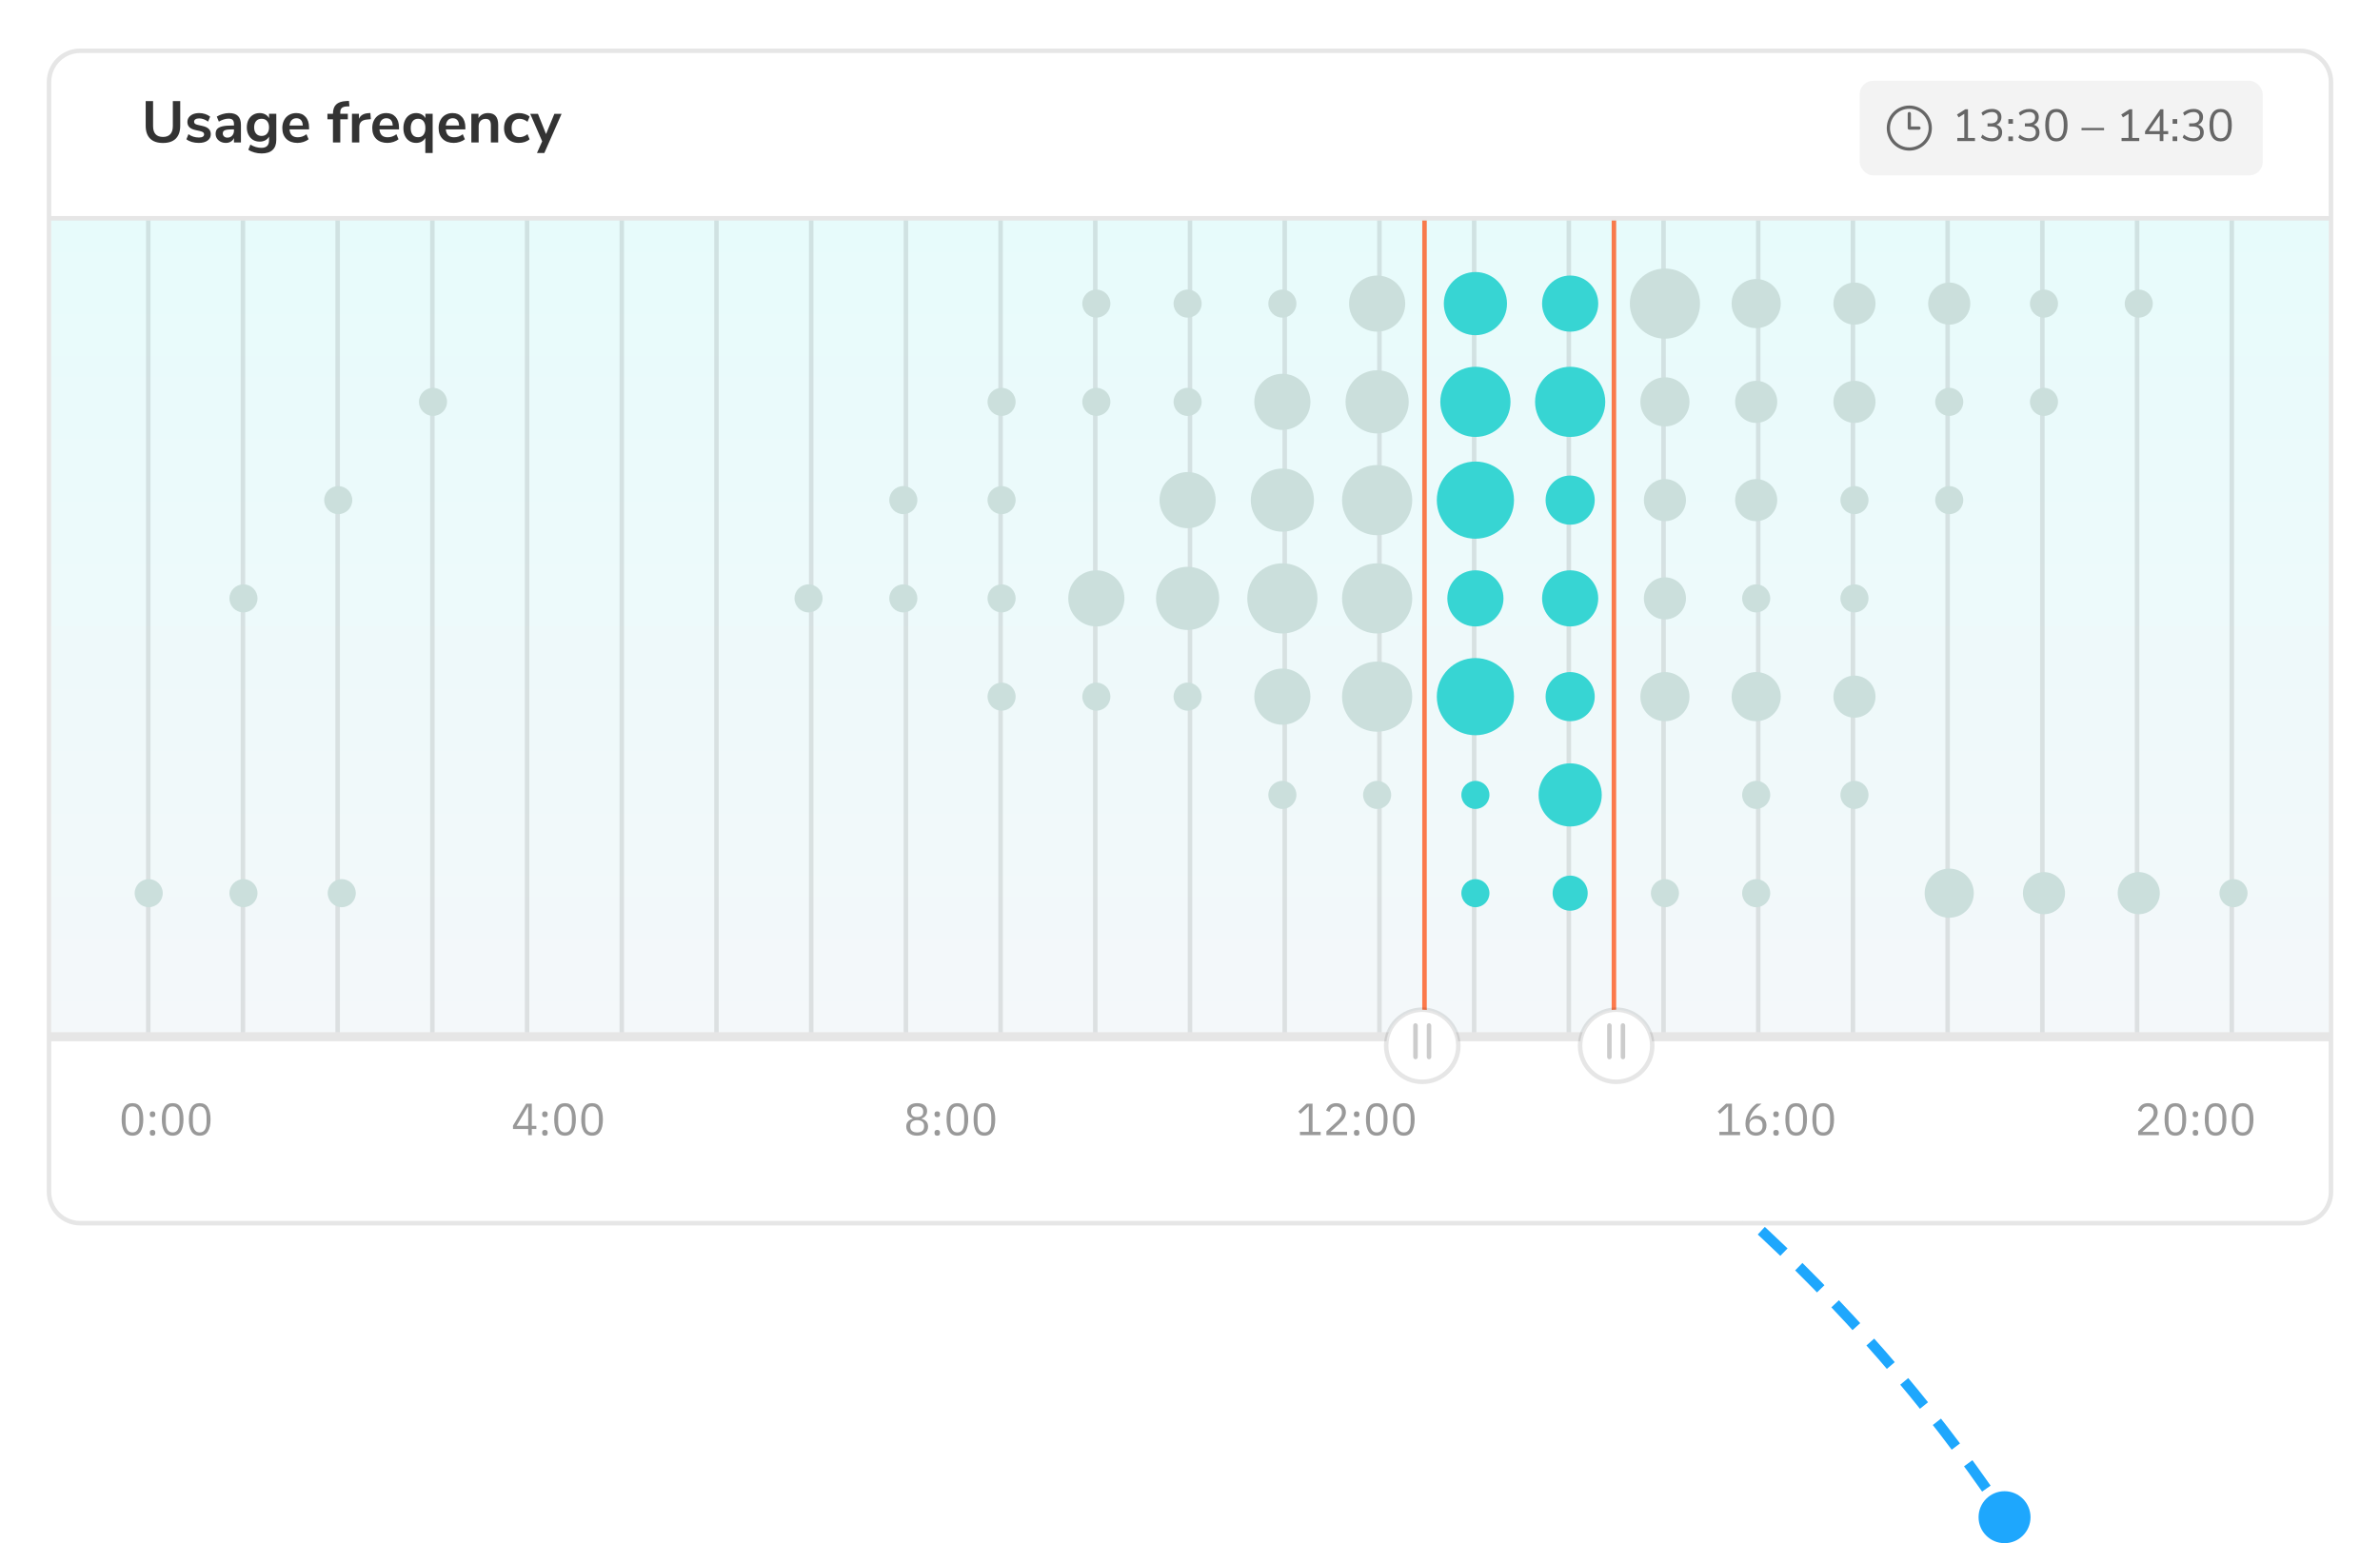 <svg width="458" height="297" viewBox="0 0 458 297" fill="none" xmlns="http://www.w3.org/2000/svg">
<circle cx="385.748" cy="292" r="5" fill="#1EA7FD"/>
<path d="M382.249 286.5C325.249 205.001 228.249 152.999 139.749 153" stroke="#1EA7FD" stroke-width="2" stroke-dasharray="6 4"/>
<g filter="url(#filter0_dd_5564_79653)">
<path d="M9.867 12.432C9.867 9.358 12.358 6.867 15.432 6.867H442.567C445.64 6.867 448.132 9.358 448.132 12.432V226.076C448.132 229.149 445.64 231.64 442.567 231.64H15.432C12.358 231.64 9.867 229.149 9.867 226.076V12.432Z" fill="white"/>
<path d="M442.567 6.433H15.432C12.119 6.433 9.433 9.119 9.433 12.432V226.076C9.433 229.389 12.119 232.074 15.432 232.074H442.567C445.88 232.074 448.566 229.389 448.566 226.076V12.432C448.566 9.119 445.88 6.433 442.567 6.433Z" stroke="black" stroke-opacity="0.1" stroke-width="0.868"/>
</g>
<path d="M31.365 27.516C30.274 27.516 29.447 27.233 28.883 26.669C28.319 26.105 28.037 25.282 28.037 24.199V19.46H29.459V24.278C29.459 24.962 29.62 25.481 29.944 25.835C30.267 26.181 30.741 26.354 31.365 26.354C31.982 26.354 32.452 26.177 32.775 25.823C33.099 25.47 33.261 24.955 33.261 24.278V19.46H34.682V24.199C34.682 25.274 34.4 26.098 33.836 26.669C33.272 27.233 32.448 27.516 31.365 27.516ZM38.263 27.504C37.774 27.504 37.323 27.444 36.909 27.324C36.503 27.203 36.157 27.03 35.871 26.805L36.266 25.823C36.853 26.252 37.526 26.466 38.285 26.466C38.609 26.466 38.853 26.414 39.019 26.308C39.192 26.203 39.278 26.053 39.278 25.857C39.278 25.692 39.218 25.564 39.098 25.474C38.985 25.383 38.778 25.301 38.477 25.225L37.575 25.022C37.063 24.909 36.684 24.725 36.435 24.469C36.187 24.214 36.063 23.883 36.063 23.477C36.063 23.138 36.157 22.841 36.345 22.585C36.541 22.322 36.808 22.119 37.146 21.976C37.492 21.833 37.891 21.762 38.342 21.762C38.733 21.762 39.109 21.822 39.47 21.942C39.839 22.063 40.162 22.232 40.44 22.45L40.045 23.409C39.474 22.995 38.902 22.788 38.331 22.788C38.022 22.788 37.782 22.845 37.609 22.958C37.436 23.07 37.349 23.228 37.349 23.431C37.349 23.582 37.402 23.706 37.507 23.804C37.62 23.902 37.797 23.977 38.037 24.029L38.974 24.244C39.523 24.364 39.925 24.556 40.181 24.819C40.437 25.075 40.565 25.413 40.565 25.835C40.565 26.346 40.358 26.752 39.944 27.053C39.53 27.354 38.97 27.504 38.263 27.504ZM44.077 21.762C44.852 21.762 45.427 21.95 45.803 22.326C46.179 22.702 46.367 23.281 46.367 24.063V27.414H45.025V26.568C44.897 26.861 44.694 27.091 44.416 27.256C44.145 27.422 43.829 27.504 43.468 27.504C43.099 27.504 42.765 27.429 42.464 27.279C42.163 27.128 41.926 26.921 41.753 26.658C41.58 26.395 41.494 26.102 41.494 25.778C41.494 25.372 41.595 25.052 41.798 24.819C42.009 24.586 42.347 24.417 42.814 24.311C43.28 24.206 43.923 24.154 44.743 24.154H45.025V23.894C45.025 23.518 44.942 23.247 44.777 23.082C44.619 22.916 44.352 22.834 43.976 22.834C43.682 22.834 43.374 22.886 43.05 22.991C42.735 23.089 42.422 23.228 42.114 23.409L41.719 22.439C42.028 22.243 42.4 22.081 42.836 21.953C43.272 21.826 43.686 21.762 44.077 21.762ZM43.75 26.489C44.126 26.489 44.431 26.365 44.664 26.117C44.904 25.861 45.025 25.534 45.025 25.135V24.898H44.822C44.318 24.898 43.927 24.921 43.648 24.966C43.37 25.011 43.171 25.09 43.05 25.203C42.93 25.316 42.87 25.47 42.87 25.665C42.87 25.906 42.953 26.105 43.118 26.263C43.284 26.414 43.494 26.489 43.75 26.489ZM53.171 21.897V26.906C53.171 27.771 52.93 28.426 52.449 28.869C51.975 29.313 51.272 29.535 50.339 29.535C49.858 29.535 49.395 29.471 48.952 29.343C48.508 29.223 48.12 29.05 47.789 28.824L48.184 27.831C48.869 28.245 49.576 28.452 50.305 28.452C51.283 28.452 51.772 27.971 51.772 27.008V26.286C51.606 26.594 51.366 26.835 51.05 27.008C50.734 27.173 50.373 27.256 49.967 27.256C49.486 27.256 49.057 27.143 48.681 26.918C48.312 26.684 48.023 26.361 47.812 25.947C47.601 25.534 47.496 25.056 47.496 24.515C47.496 23.973 47.598 23.495 47.801 23.082C48.011 22.661 48.305 22.337 48.681 22.111C49.057 21.878 49.486 21.762 49.967 21.762C50.373 21.762 50.734 21.848 51.05 22.021C51.366 22.187 51.606 22.424 51.772 22.732V21.897H53.171ZM50.339 26.162C50.79 26.162 51.14 26.015 51.388 25.722C51.644 25.428 51.772 25.026 51.772 24.515C51.772 23.996 51.644 23.589 51.388 23.296C51.14 23.003 50.79 22.856 50.339 22.856C49.895 22.856 49.546 23.003 49.29 23.296C49.034 23.589 48.906 23.996 48.906 24.515C48.906 25.018 49.034 25.421 49.29 25.722C49.546 26.015 49.895 26.162 50.339 26.162ZM59.472 24.909H55.715C55.76 25.421 55.914 25.801 56.177 26.049C56.441 26.297 56.817 26.421 57.306 26.421C57.915 26.421 58.471 26.226 58.975 25.835L59.381 26.805C59.126 27.015 58.802 27.185 58.411 27.312C58.028 27.44 57.64 27.504 57.249 27.504C56.346 27.504 55.632 27.249 55.105 26.737C54.587 26.226 54.327 25.526 54.327 24.639C54.327 24.075 54.44 23.574 54.666 23.138C54.891 22.702 55.207 22.363 55.613 22.123C56.027 21.882 56.493 21.762 57.012 21.762C57.772 21.762 58.37 22.006 58.806 22.495C59.25 22.984 59.472 23.657 59.472 24.515V24.909ZM57.046 22.755C56.67 22.755 56.365 22.875 56.132 23.116C55.907 23.356 55.767 23.702 55.715 24.154H58.264C58.249 23.695 58.137 23.349 57.926 23.116C57.715 22.875 57.422 22.755 57.046 22.755ZM65.482 21.897H66.937V22.958H65.482V27.414H64.072V22.958H63.011V21.897H64.072C64.072 21.107 64.275 20.513 64.681 20.115C65.095 19.716 65.734 19.494 66.599 19.449L67.152 19.415L67.242 20.464L66.712 20.487C66.268 20.509 65.952 20.611 65.764 20.791C65.576 20.965 65.482 21.247 65.482 21.638V21.897ZM71.364 22.935L70.541 23.014C69.608 23.112 69.142 23.586 69.142 24.436V27.414H67.732V21.897H69.074V22.867C69.36 22.206 69.95 21.845 70.845 21.784L71.274 21.75L71.364 22.935ZM76.78 24.909H73.023C73.069 25.421 73.223 25.801 73.486 26.049C73.749 26.297 74.125 26.421 74.614 26.421C75.223 26.421 75.78 26.226 76.284 25.835L76.69 26.805C76.434 27.015 76.111 27.185 75.72 27.312C75.336 27.44 74.949 27.504 74.558 27.504C73.655 27.504 72.941 27.249 72.414 26.737C71.895 26.226 71.636 25.526 71.636 24.639C71.636 24.075 71.749 23.574 71.974 23.138C72.2 22.702 72.516 22.363 72.922 22.123C73.335 21.882 73.802 21.762 74.321 21.762C75.081 21.762 75.678 22.006 76.115 22.495C76.558 22.984 76.78 23.657 76.78 24.515V24.909ZM74.355 22.755C73.979 22.755 73.674 22.875 73.441 23.116C73.215 23.356 73.076 23.702 73.023 24.154H75.573C75.558 23.695 75.445 23.349 75.235 23.116C75.024 22.875 74.731 22.755 74.355 22.755ZM83.259 21.897V29.445H81.849V26.545C81.683 26.846 81.443 27.083 81.127 27.256C80.818 27.422 80.469 27.504 80.078 27.504C79.596 27.504 79.171 27.388 78.803 27.155C78.434 26.921 78.144 26.59 77.934 26.162C77.731 25.733 77.629 25.233 77.629 24.661C77.629 24.09 77.731 23.586 77.934 23.149C78.144 22.706 78.434 22.363 78.803 22.123C79.179 21.882 79.604 21.762 80.078 21.762C80.476 21.762 80.83 21.848 81.138 22.021C81.454 22.187 81.695 22.424 81.86 22.732V21.897H83.259ZM80.461 26.41C80.905 26.41 81.247 26.256 81.488 25.947C81.736 25.639 81.86 25.203 81.86 24.639C81.86 24.067 81.736 23.627 81.488 23.319C81.247 23.01 80.901 22.856 80.45 22.856C80.006 22.856 79.66 23.014 79.412 23.33C79.164 23.646 79.04 24.09 79.04 24.661C79.04 25.218 79.164 25.65 79.412 25.959C79.66 26.259 80.01 26.41 80.461 26.41ZM89.55 24.909H85.793C85.838 25.421 85.992 25.801 86.255 26.049C86.519 26.297 86.895 26.421 87.384 26.421C87.993 26.421 88.549 26.226 89.053 25.835L89.46 26.805C89.204 27.015 88.88 27.185 88.489 27.312C88.106 27.44 87.718 27.504 87.327 27.504C86.425 27.504 85.71 27.249 85.184 26.737C84.665 26.226 84.405 25.526 84.405 24.639C84.405 24.075 84.518 23.574 84.744 23.138C84.969 22.702 85.285 22.363 85.691 22.123C86.105 21.882 86.571 21.762 87.09 21.762C87.85 21.762 88.448 22.006 88.884 22.495C89.328 22.984 89.55 23.657 89.55 24.515V24.909ZM87.124 22.755C86.748 22.755 86.443 22.875 86.21 23.116C85.985 23.356 85.846 23.702 85.793 24.154H88.343C88.328 23.695 88.215 23.349 88.004 23.116C87.793 22.875 87.5 22.755 87.124 22.755ZM93.907 21.762C94.569 21.762 95.062 21.95 95.385 22.326C95.709 22.702 95.871 23.27 95.871 24.029V27.414H94.46V24.108C94.46 23.68 94.377 23.368 94.212 23.172C94.054 22.977 93.802 22.879 93.456 22.879C93.05 22.879 92.723 23.006 92.475 23.262C92.234 23.518 92.114 23.86 92.114 24.289V27.414H90.703V21.897H92.08V22.721C92.268 22.412 92.52 22.175 92.836 22.01C93.152 21.845 93.509 21.762 93.907 21.762ZM99.819 27.504C99.24 27.504 98.736 27.388 98.307 27.155C97.886 26.921 97.562 26.59 97.337 26.162C97.111 25.733 96.998 25.233 96.998 24.661C96.998 24.09 97.115 23.586 97.348 23.149C97.589 22.706 97.927 22.363 98.363 22.123C98.8 21.882 99.304 21.762 99.875 21.762C100.266 21.762 100.646 21.826 101.015 21.953C101.391 22.074 101.692 22.239 101.917 22.45L101.511 23.443C101.278 23.255 101.03 23.112 100.767 23.014C100.511 22.916 100.255 22.867 99.999 22.867C99.51 22.867 99.131 23.022 98.86 23.33C98.589 23.631 98.454 24.067 98.454 24.639C98.454 25.203 98.589 25.639 98.86 25.947C99.131 26.248 99.51 26.399 99.999 26.399C100.255 26.399 100.511 26.35 100.767 26.252C101.03 26.154 101.278 26.011 101.511 25.823L101.917 26.805C101.677 27.023 101.368 27.196 100.992 27.324C100.616 27.444 100.225 27.504 99.819 27.504ZM106.681 21.908H108.069L104.752 29.445H103.331L104.335 27.2L102.033 21.908H103.522L105.079 25.801L106.681 21.908Z" fill="#333333"/>
<rect width="438.264" height="156.213" transform="translate(9.867 42.449)" fill="url(#paint0_linear_5564_79653)"/>
<rect x="155.668" y="42.451" width="0.868" height="156.213" fill="black" fill-opacity="0.1"/>
<rect x="301.467" y="42.451" width="0.868" height="156.213" fill="black" fill-opacity="0.1"/>
<rect x="46.318" y="42.451" width="0.868" height="156.213" fill="black" fill-opacity="0.1"/>
<rect x="192.117" y="42.451" width="0.868" height="156.213" fill="black" fill-opacity="0.1"/>
<rect x="337.916" y="42.451" width="0.868" height="156.213" fill="black" fill-opacity="0.1"/>
<rect x="82.768" y="42.451" width="0.868" height="156.213" fill="black" fill-opacity="0.1"/>
<rect x="228.566" y="42.451" width="0.868" height="156.213" fill="black" fill-opacity="0.1"/>
<rect x="374.365" y="42.451" width="0.868" height="156.213" fill="black" fill-opacity="0.1"/>
<rect x="119.219" y="42.451" width="0.868" height="156.213" fill="black" fill-opacity="0.1"/>
<rect x="265.018" y="42.451" width="0.868" height="156.213" fill="black" fill-opacity="0.1"/>
<rect x="410.816" y="42.451" width="0.868" height="156.213" fill="black" fill-opacity="0.1"/>
<rect x="28.094" y="42.451" width="0.868" height="156.213" fill="black" fill-opacity="0.1"/>
<rect x="173.893" y="42.451" width="0.868" height="156.213" fill="black" fill-opacity="0.1"/>
<rect x="319.691" y="42.451" width="0.868" height="156.213" fill="black" fill-opacity="0.1"/>
<rect x="64.543" y="42.451" width="0.868" height="156.213" fill="black" fill-opacity="0.1"/>
<rect x="210.342" y="42.451" width="0.868" height="156.213" fill="black" fill-opacity="0.1"/>
<rect x="356.141" y="42.451" width="0.868" height="156.213" fill="black" fill-opacity="0.1"/>
<rect x="100.994" y="42.451" width="0.868" height="156.213" fill="black" fill-opacity="0.1"/>
<rect x="246.793" y="42.451" width="0.868" height="156.213" fill="black" fill-opacity="0.1"/>
<rect x="392.592" y="42.451" width="0.868" height="156.213" fill="black" fill-opacity="0.1"/>
<rect x="137.443" y="42.451" width="0.868" height="156.213" fill="black" fill-opacity="0.1"/>
<rect x="283.242" y="42.451" width="0.868" height="156.213" fill="black" fill-opacity="0.1"/>
<rect x="429.041" y="42.451" width="0.868" height="156.213" fill="black" fill-opacity="0.1"/>
<circle cx="28.618" cy="171.901" r="2.702" fill="#CBDFDC"/>
<circle cx="246.776" cy="152.989" r="2.702" fill="#CBDFDC"/>
<circle cx="192.741" cy="134.077" r="2.702" fill="#CBDFDC"/>
<circle cx="155.594" cy="115.166" r="2.702" fill="#CBDFDC"/>
<circle cx="192.741" cy="77.344" r="2.702" fill="#CBDFDC"/>
<circle cx="83.327" cy="77.344" r="2.702" fill="#CBDFDC"/>
<circle cx="210.979" cy="58.432" r="2.702" fill="#CBDFDC"/>
<circle cx="46.852" cy="171.901" r="2.702" fill="#CBDFDC"/>
<circle cx="265.01" cy="152.989" r="2.702" fill="#CBDFDC"/>
<circle cx="337.956" cy="152.989" r="2.702" fill="#CBDFDC"/>
<circle cx="210.979" cy="134.077" r="2.702" fill="#CBDFDC"/>
<circle cx="337.956" cy="115.166" r="2.702" fill="#CBDFDC"/>
<circle cx="356.868" cy="96.254" r="2.702" fill="#CBDFDC"/>
<circle cx="375.104" cy="77.344" r="2.702" fill="#CBDFDC"/>
<circle cx="393.338" cy="58.432" r="2.702" fill="#CBDFDC"/>
<circle cx="173.831" cy="115.166" r="2.702" fill="#CBDFDC"/>
<circle cx="210.979" cy="77.344" r="2.702" fill="#CBDFDC"/>
<circle cx="228.54" cy="58.432" r="2.702" fill="#CBDFDC"/>
<circle cx="173.831" cy="96.254" r="2.702" fill="#CBDFDC"/>
<circle cx="46.852" cy="115.166" r="2.702" fill="#CBDFDC"/>
<circle cx="65.09" cy="96.254" r="2.702" fill="#CBDFDC"/>
<circle cx="65.766" cy="171.901" r="2.702" fill="#CBDFDC"/>
<circle cx="283.922" cy="152.989" r="2.702" fill="#37D5D3"/>
<circle cx="283.922" cy="171.901" r="2.702" fill="#37D5D3"/>
<circle cx="356.868" cy="152.989" r="2.702" fill="#CBDFDC"/>
<circle cx="228.54" cy="134.077" r="2.702" fill="#CBDFDC"/>
<circle cx="356.868" cy="115.166" r="2.702" fill="#CBDFDC"/>
<circle cx="375.104" cy="96.254" r="2.702" fill="#CBDFDC"/>
<circle cx="393.338" cy="77.344" r="2.702" fill="#CBDFDC"/>
<circle cx="411.575" cy="58.432" r="2.702" fill="#CBDFDC"/>
<circle cx="192.741" cy="115.166" r="2.702" fill="#CBDFDC"/>
<circle cx="228.54" cy="77.344" r="2.702" fill="#CBDFDC"/>
<circle cx="246.776" cy="58.432" r="2.702" fill="#CBDFDC"/>
<circle cx="192.741" cy="96.254" r="2.702" fill="#CBDFDC"/>
<circle cx="320.395" cy="171.901" r="2.702" fill="#CBDFDC"/>
<circle cx="337.956" cy="171.901" r="2.702" fill="#CBDFDC"/>
<circle cx="429.811" cy="171.901" r="2.702" fill="#CBDFDC"/>
<circle cx="375.103" cy="171.902" r="4.728" fill="#CBDFDC"/>
<circle cx="337.956" cy="134.077" r="4.728" fill="#CBDFDC"/>
<circle cx="320.394" cy="115.166" r="4.052" fill="#CBDFDC"/>
<circle cx="320.394" cy="96.256" r="4.052" fill="#CBDFDC"/>
<circle cx="356.867" cy="58.431" r="4.052" fill="#CBDFDC"/>
<circle cx="337.955" cy="96.256" r="4.052" fill="#CBDFDC"/>
<circle cx="337.955" cy="77.344" r="4.052" fill="#CBDFDC"/>
<circle cx="356.867" cy="77.344" r="4.052" fill="#CBDFDC"/>
<circle cx="375.103" cy="58.431" r="4.052" fill="#CBDFDC"/>
<circle cx="320.394" cy="134.077" r="4.728" fill="#CBDFDC"/>
<circle cx="302.158" cy="134.077" r="4.728" fill="#37D5D3"/>
<circle cx="302.158" cy="171.9" r="3.377" fill="#37D5D3"/>
<circle cx="283.922" cy="134.078" r="7.429" fill="#37D5D3"/>
<circle cx="265.012" cy="134.076" r="6.754" fill="#CBDFDC"/>
<circle cx="246.776" cy="115.166" r="6.754" fill="#CBDFDC"/>
<circle cx="265.012" cy="96.254" r="6.754" fill="#CBDFDC"/>
<circle cx="283.922" cy="96.256" r="7.429" fill="#37D5D3"/>
<circle cx="320.395" cy="58.432" r="6.754" fill="#CBDFDC"/>
<circle cx="265.012" cy="115.166" r="6.754" fill="#CBDFDC"/>
<circle cx="246.774" cy="134.077" r="5.403" fill="#CBDFDC"/>
<circle cx="228.54" cy="115.167" r="6.079" fill="#CBDFDC"/>
<circle cx="302.159" cy="152.989" r="6.079" fill="#37D5D3"/>
<circle cx="246.776" cy="96.254" r="6.079" fill="#CBDFDC"/>
<circle cx="283.924" cy="58.432" r="6.079" fill="#37D5D3"/>
<circle cx="265.01" cy="77.342" r="6.079" fill="#CBDFDC"/>
<circle cx="283.922" cy="77.344" r="6.754" fill="#37D5D3"/>
<circle cx="302.158" cy="77.344" r="6.754" fill="#37D5D3"/>
<circle cx="265.013" cy="58.433" r="5.403" fill="#CBDFDC"/>
<circle cx="246.774" cy="77.343" r="5.403" fill="#CBDFDC"/>
<circle cx="210.977" cy="115.165" r="5.403" fill="#CBDFDC"/>
<circle cx="228.538" cy="96.255" r="5.403" fill="#CBDFDC"/>
<circle cx="283.923" cy="115.165" r="5.403" fill="#37D5D3"/>
<circle cx="302.157" cy="115.165" r="5.403" fill="#37D5D3"/>
<circle cx="302.158" cy="96.255" r="4.728" fill="#37D5D3"/>
<circle cx="302.157" cy="58.433" r="5.403" fill="#37D5D3"/>
<circle cx="337.956" cy="58.431" r="4.728" fill="#CBDFDC"/>
<circle cx="320.394" cy="77.343" r="4.728" fill="#CBDFDC"/>
<circle cx="356.867" cy="134.078" r="4.052" fill="#CBDFDC"/>
<circle cx="393.34" cy="171.9" r="4.052" fill="#CBDFDC"/>
<circle cx="411.576" cy="171.9" r="4.052" fill="#CBDFDC"/>
<rect x="273.693" y="42.451" width="0.868" height="157.949" fill="#FF4400" fill-opacity="0.7"/>
<rect x="310.143" y="42.451" width="0.868" height="157.949" fill="#FF4400" fill-opacity="0.7"/>
<rect x="9.867" y="198.662" width="438.264" height="1.736" fill="black" fill-opacity="0.1"/>
<rect x="9.867" y="41.582" width="438.264" height="0.868" fill="black" fill-opacity="0.1"/>
<path d="M25.49 218.579C24.767 218.579 24.238 218.304 23.902 217.754C23.572 217.205 23.407 216.435 23.407 215.446C23.407 214.456 23.572 213.687 23.902 213.137C24.238 212.588 24.767 212.313 25.49 212.313C26.213 212.313 26.74 212.588 27.07 213.137C27.405 213.687 27.573 214.456 27.573 215.446C27.573 216.435 27.405 217.205 27.07 217.754C26.74 218.304 26.213 218.579 25.49 218.579ZM25.49 217.945C25.727 217.945 25.93 217.896 26.098 217.798C26.265 217.699 26.401 217.56 26.506 217.381C26.61 217.202 26.685 216.991 26.731 216.748C26.783 216.505 26.809 216.236 26.809 215.94V214.951C26.809 214.656 26.783 214.387 26.731 214.144C26.685 213.901 26.61 213.69 26.506 213.511C26.401 213.331 26.265 213.192 26.098 213.094C25.93 212.996 25.727 212.946 25.49 212.946C25.253 212.946 25.051 212.996 24.883 213.094C24.715 213.192 24.579 213.331 24.475 213.511C24.371 213.69 24.293 213.901 24.241 214.144C24.194 214.387 24.171 214.656 24.171 214.951V215.94C24.171 216.236 24.194 216.505 24.241 216.748C24.293 216.991 24.371 217.202 24.475 217.381C24.579 217.56 24.715 217.699 24.883 217.798C25.051 217.896 25.253 217.945 25.49 217.945ZM29.358 218.579C29.172 218.579 29.036 218.532 28.95 218.44C28.869 218.347 28.828 218.226 28.828 218.075V217.963C28.828 217.812 28.869 217.691 28.95 217.598C29.036 217.506 29.172 217.459 29.358 217.459C29.543 217.459 29.676 217.506 29.757 217.598C29.843 217.691 29.887 217.812 29.887 217.963V218.075C29.887 218.226 29.843 218.347 29.757 218.44C29.676 218.532 29.543 218.579 29.358 218.579ZM29.358 215.012C29.172 215.012 29.036 214.966 28.95 214.873C28.869 214.78 28.828 214.659 28.828 214.509V214.396C28.828 214.245 28.869 214.124 28.95 214.031C29.036 213.939 29.172 213.892 29.358 213.892C29.543 213.892 29.676 213.939 29.757 214.031C29.843 214.124 29.887 214.245 29.887 214.396V214.509C29.887 214.659 29.843 214.78 29.757 214.873C29.676 214.966 29.543 215.012 29.358 215.012ZM33.228 218.579C32.505 218.579 31.975 218.304 31.64 217.754C31.31 217.205 31.145 216.435 31.145 215.446C31.145 214.456 31.31 213.687 31.64 213.137C31.975 212.588 32.505 212.313 33.228 212.313C33.951 212.313 34.478 212.588 34.807 213.137C35.143 213.687 35.311 214.456 35.311 215.446C35.311 216.435 35.143 217.205 34.807 217.754C34.478 218.304 33.951 218.579 33.228 218.579ZM33.228 217.945C33.465 217.945 33.668 217.896 33.836 217.798C34.003 217.699 34.139 217.56 34.243 217.381C34.348 217.202 34.423 216.991 34.469 216.748C34.521 216.505 34.547 216.236 34.547 215.94V214.951C34.547 214.656 34.521 214.387 34.469 214.144C34.423 213.901 34.348 213.69 34.243 213.511C34.139 213.331 34.003 213.192 33.836 213.094C33.668 212.996 33.465 212.946 33.228 212.946C32.991 212.946 32.788 212.996 32.62 213.094C32.453 213.192 32.317 213.331 32.213 213.511C32.108 213.69 32.03 213.901 31.978 214.144C31.932 214.387 31.909 214.656 31.909 214.951V215.94C31.909 216.236 31.932 216.505 31.978 216.748C32.03 216.991 32.108 217.202 32.213 217.381C32.317 217.56 32.453 217.699 32.62 217.798C32.788 217.896 32.991 217.945 33.228 217.945ZM38.432 218.579C37.709 218.579 37.179 218.304 36.844 217.754C36.514 217.205 36.349 216.435 36.349 215.446C36.349 214.456 36.514 213.687 36.844 213.137C37.179 212.588 37.709 212.313 38.432 212.313C39.155 212.313 39.681 212.588 40.011 213.137C40.347 213.687 40.515 214.456 40.515 215.446C40.515 216.435 40.347 217.205 40.011 217.754C39.681 218.304 39.155 218.579 38.432 218.579ZM38.432 217.945C38.669 217.945 38.871 217.896 39.039 217.798C39.207 217.699 39.343 217.56 39.447 217.381C39.551 217.202 39.627 216.991 39.673 216.748C39.725 216.505 39.751 216.236 39.751 215.94V214.951C39.751 214.656 39.725 214.387 39.673 214.144C39.627 213.901 39.551 213.69 39.447 213.511C39.343 213.331 39.207 213.192 39.039 213.094C38.871 212.996 38.669 212.946 38.432 212.946C38.194 212.946 37.992 212.996 37.824 213.094C37.657 213.192 37.52 213.331 37.416 213.511C37.312 213.69 37.234 213.901 37.182 214.144C37.136 214.387 37.113 214.656 37.113 214.951V215.94C37.113 216.236 37.136 216.505 37.182 216.748C37.234 216.991 37.312 217.202 37.416 217.381C37.52 217.56 37.657 217.699 37.824 217.798C37.992 217.896 38.194 217.945 38.432 217.945Z" fill="#999999"/>
<path d="M101.645 218.475V217.286H98.72V216.643L101.255 212.417H102.339V216.678H103.216V217.286H102.339V218.475H101.645ZM99.406 216.678H101.645V212.981H101.602L99.406 216.678ZM104.861 218.579C104.676 218.579 104.54 218.532 104.454 218.44C104.373 218.347 104.332 218.226 104.332 218.075V217.963C104.332 217.812 104.373 217.691 104.454 217.598C104.54 217.506 104.676 217.459 104.861 217.459C105.047 217.459 105.18 217.506 105.261 217.598C105.347 217.691 105.391 217.812 105.391 217.963V218.075C105.391 218.226 105.347 218.347 105.261 218.44C105.18 218.532 105.047 218.579 104.861 218.579ZM104.861 215.012C104.676 215.012 104.54 214.966 104.454 214.873C104.373 214.78 104.332 214.659 104.332 214.509V214.396C104.332 214.245 104.373 214.124 104.454 214.031C104.54 213.939 104.676 213.892 104.861 213.892C105.047 213.892 105.18 213.939 105.261 214.031C105.347 214.124 105.391 214.245 105.391 214.396V214.509C105.391 214.659 105.347 214.78 105.261 214.873C105.18 214.966 105.047 215.012 104.861 215.012ZM108.732 218.579C108.009 218.579 107.479 218.304 107.144 217.754C106.814 217.205 106.649 216.435 106.649 215.446C106.649 214.456 106.814 213.687 107.144 213.137C107.479 212.588 108.009 212.313 108.732 212.313C109.455 212.313 109.982 212.588 110.311 213.137C110.647 213.687 110.815 214.456 110.815 215.446C110.815 216.435 110.647 217.205 110.311 217.754C109.982 218.304 109.455 218.579 108.732 218.579ZM108.732 217.945C108.969 217.945 109.172 217.896 109.339 217.798C109.507 217.699 109.643 217.56 109.747 217.381C109.851 217.202 109.927 216.991 109.973 216.748C110.025 216.505 110.051 216.236 110.051 215.94V214.951C110.051 214.656 110.025 214.387 109.973 214.144C109.927 213.901 109.851 213.69 109.747 213.511C109.643 213.331 109.507 213.192 109.339 213.094C109.172 212.996 108.969 212.946 108.732 212.946C108.495 212.946 108.292 212.996 108.124 213.094C107.957 213.192 107.821 213.331 107.717 213.511C107.612 213.69 107.534 213.901 107.482 214.144C107.436 214.387 107.413 214.656 107.413 214.951V215.94C107.413 216.236 107.436 216.505 107.482 216.748C107.534 216.991 107.612 217.202 107.717 217.381C107.821 217.56 107.957 217.699 108.124 217.798C108.292 217.896 108.495 217.945 108.732 217.945ZM113.936 218.579C113.212 218.579 112.683 218.304 112.347 217.754C112.018 217.205 111.853 216.435 111.853 215.446C111.853 214.456 112.018 213.687 112.347 213.137C112.683 212.588 113.212 212.313 113.936 212.313C114.659 212.313 115.185 212.588 115.515 213.137C115.851 213.687 116.018 214.456 116.018 215.446C116.018 216.435 115.851 217.205 115.515 217.754C115.185 218.304 114.659 218.579 113.936 218.579ZM113.936 217.945C114.173 217.945 114.375 217.896 114.543 217.798C114.711 217.699 114.847 217.56 114.951 217.381C115.055 217.202 115.13 216.991 115.177 216.748C115.229 216.505 115.255 216.236 115.255 215.94V214.951C115.255 214.656 115.229 214.387 115.177 214.144C115.13 213.901 115.055 213.69 114.951 213.511C114.847 213.331 114.711 213.192 114.543 213.094C114.375 212.996 114.173 212.946 113.936 212.946C113.698 212.946 113.496 212.996 113.328 213.094C113.16 213.192 113.024 213.331 112.92 213.511C112.816 213.69 112.738 213.901 112.686 214.144C112.64 214.387 112.617 214.656 112.617 214.951V215.94C112.617 216.236 112.64 216.505 112.686 216.748C112.738 216.991 112.816 217.202 112.92 217.381C113.024 217.56 113.16 217.699 113.328 217.798C113.496 217.896 113.698 217.945 113.936 217.945Z" fill="#999999"/>
<path d="M176.496 218.579C176.149 218.579 175.845 218.535 175.585 218.449C175.325 218.356 175.105 218.232 174.925 218.075C174.752 217.919 174.619 217.734 174.526 217.52C174.439 217.306 174.396 217.074 174.396 216.826C174.396 216.409 174.509 216.079 174.734 215.836C174.96 215.593 175.255 215.423 175.62 215.324V215.255C175.301 215.145 175.047 214.968 174.856 214.725C174.671 214.477 174.578 214.179 174.578 213.832C174.578 213.369 174.746 213.001 175.082 212.729C175.417 212.452 175.889 212.313 176.496 212.313C177.104 212.313 177.575 212.452 177.911 212.729C178.246 213.001 178.414 213.369 178.414 213.832C178.414 214.179 178.319 214.477 178.128 214.725C177.943 214.968 177.691 215.145 177.373 215.255V215.324C177.737 215.423 178.032 215.593 178.258 215.836C178.484 216.079 178.596 216.409 178.596 216.826C178.596 217.074 178.55 217.306 178.457 217.52C178.371 217.734 178.238 217.919 178.058 218.075C177.885 218.232 177.668 218.356 177.407 218.449C177.147 218.535 176.843 218.579 176.496 218.579ZM176.496 217.945C176.918 217.945 177.245 217.853 177.477 217.668C177.708 217.477 177.824 217.208 177.824 216.86V216.678C177.824 216.331 177.708 216.065 177.477 215.88C177.245 215.689 176.918 215.593 176.496 215.593C176.074 215.593 175.747 215.689 175.515 215.88C175.284 216.065 175.168 216.331 175.168 216.678V216.86C175.168 217.208 175.284 217.477 175.515 217.668C175.747 217.853 176.074 217.945 176.496 217.945ZM176.496 214.986C176.878 214.986 177.167 214.905 177.364 214.743C177.561 214.581 177.659 214.344 177.659 214.031V213.901C177.659 213.589 177.561 213.351 177.364 213.189C177.167 213.027 176.878 212.946 176.496 212.946C176.114 212.946 175.825 213.027 175.628 213.189C175.432 213.351 175.333 213.589 175.333 213.901V214.031C175.333 214.344 175.432 214.581 175.628 214.743C175.825 214.905 176.114 214.986 176.496 214.986ZM180.363 218.579C180.178 218.579 180.042 218.532 179.955 218.44C179.874 218.347 179.834 218.226 179.834 218.075V217.963C179.834 217.812 179.874 217.691 179.955 217.598C180.042 217.506 180.178 217.459 180.363 217.459C180.548 217.459 180.682 217.506 180.763 217.598C180.849 217.691 180.893 217.812 180.893 217.963V218.075C180.893 218.226 180.849 218.347 180.763 218.44C180.682 218.532 180.548 218.579 180.363 218.579ZM180.363 215.012C180.178 215.012 180.042 214.966 179.955 214.873C179.874 214.78 179.834 214.659 179.834 214.509V214.396C179.834 214.245 179.874 214.124 179.955 214.031C180.042 213.939 180.178 213.892 180.363 213.892C180.548 213.892 180.682 213.939 180.763 214.031C180.849 214.124 180.893 214.245 180.893 214.396V214.509C180.893 214.659 180.849 214.78 180.763 214.873C180.682 214.966 180.548 215.012 180.363 215.012ZM184.234 218.579C183.511 218.579 182.981 218.304 182.646 217.754C182.316 217.205 182.151 216.435 182.151 215.446C182.151 214.456 182.316 213.687 182.646 213.137C182.981 212.588 183.511 212.313 184.234 212.313C184.957 212.313 185.484 212.588 185.813 213.137C186.149 213.687 186.317 214.456 186.317 215.446C186.317 216.435 186.149 217.205 185.813 217.754C185.484 218.304 184.957 218.579 184.234 218.579ZM184.234 217.945C184.471 217.945 184.674 217.896 184.841 217.798C185.009 217.699 185.145 217.56 185.249 217.381C185.353 217.202 185.429 216.991 185.475 216.748C185.527 216.505 185.553 216.236 185.553 215.94V214.951C185.553 214.656 185.527 214.387 185.475 214.144C185.429 213.901 185.353 213.69 185.249 213.511C185.145 213.331 185.009 213.192 184.841 213.094C184.674 212.996 184.471 212.946 184.234 212.946C183.997 212.946 183.794 212.996 183.626 213.094C183.459 213.192 183.323 213.331 183.219 213.511C183.114 213.69 183.036 213.901 182.984 214.144C182.938 214.387 182.915 214.656 182.915 214.951V215.94C182.915 216.236 182.938 216.505 182.984 216.748C183.036 216.991 183.114 217.202 183.219 217.381C183.323 217.56 183.459 217.699 183.626 217.798C183.794 217.896 183.997 217.945 184.234 217.945ZM189.438 218.579C188.714 218.579 188.185 218.304 187.849 217.754C187.52 217.205 187.355 216.435 187.355 215.446C187.355 214.456 187.52 213.687 187.849 213.137C188.185 212.588 188.714 212.313 189.438 212.313C190.161 212.313 190.687 212.588 191.017 213.137C191.353 213.687 191.52 214.456 191.52 215.446C191.52 216.435 191.353 217.205 191.017 217.754C190.687 218.304 190.161 218.579 189.438 218.579ZM189.438 217.945C189.675 217.945 189.877 217.896 190.045 217.798C190.213 217.699 190.349 217.56 190.453 217.381C190.557 217.202 190.632 216.991 190.679 216.748C190.731 216.505 190.757 216.236 190.757 215.94V214.951C190.757 214.656 190.731 214.387 190.679 214.144C190.632 213.901 190.557 213.69 190.453 213.511C190.349 213.331 190.213 213.192 190.045 213.094C189.877 212.996 189.675 212.946 189.438 212.946C189.2 212.946 188.998 212.996 188.83 213.094C188.662 213.192 188.526 213.331 188.422 213.511C188.318 213.69 188.24 213.901 188.188 214.144C188.142 214.387 188.118 214.656 188.118 214.951V215.94C188.118 216.236 188.142 216.505 188.188 216.748C188.24 216.991 188.318 217.202 188.422 217.381C188.526 217.56 188.662 217.699 188.83 217.798C188.998 217.896 189.2 217.945 189.438 217.945Z" fill="#999999"/>
<path d="M250.16 218.475V217.832H251.853V212.955H251.792L250.264 214.378L249.839 213.918L251.445 212.417H252.581V217.832H254.144V218.475H250.16ZM259.226 218.475H255.251V217.728L257.23 215.906C257.513 215.645 257.75 215.371 257.941 215.081C258.132 214.786 258.228 214.491 258.228 214.196V214.092C258.228 213.756 258.135 213.484 257.95 213.276C257.765 213.068 257.484 212.964 257.108 212.964C256.923 212.964 256.761 212.99 256.622 213.042C256.483 213.094 256.362 213.166 256.258 213.259C256.159 213.351 256.076 213.461 256.006 213.589C255.942 213.71 255.89 213.843 255.85 213.988L255.199 213.736C255.257 213.557 255.335 213.383 255.433 213.215C255.537 213.042 255.665 212.889 255.815 212.755C255.971 212.622 256.157 212.515 256.371 212.434C256.59 212.353 256.848 212.313 257.143 212.313C257.438 212.313 257.701 212.356 257.933 212.443C258.164 212.53 258.358 212.651 258.514 212.808C258.67 212.964 258.789 213.149 258.87 213.363C258.957 213.577 259 213.814 259 214.075C259 214.312 258.965 214.532 258.896 214.734C258.832 214.937 258.743 215.13 258.627 215.316C258.511 215.495 258.37 215.671 258.202 215.845C258.04 216.019 257.863 216.192 257.672 216.366L256.041 217.832H259.226V218.475ZM261.071 218.579C260.886 218.579 260.75 218.532 260.663 218.44C260.582 218.347 260.542 218.226 260.542 218.075V217.963C260.542 217.812 260.582 217.691 260.663 217.598C260.75 217.506 260.886 217.459 261.071 217.459C261.256 217.459 261.389 217.506 261.47 217.598C261.557 217.691 261.6 217.812 261.6 217.963V218.075C261.6 218.226 261.557 218.347 261.47 218.44C261.389 218.532 261.256 218.579 261.071 218.579ZM261.071 215.012C260.886 215.012 260.75 214.966 260.663 214.873C260.582 214.78 260.542 214.659 260.542 214.509V214.396C260.542 214.245 260.582 214.124 260.663 214.031C260.75 213.939 260.886 213.892 261.071 213.892C261.256 213.892 261.389 213.939 261.47 214.031C261.557 214.124 261.6 214.245 261.6 214.396V214.509C261.6 214.659 261.557 214.78 261.47 214.873C261.389 214.966 261.256 215.012 261.071 215.012ZM264.942 218.579C264.218 218.579 263.689 218.304 263.353 217.754C263.024 217.205 262.859 216.435 262.859 215.446C262.859 214.456 263.024 213.687 263.353 213.137C263.689 212.588 264.218 212.313 264.942 212.313C265.665 212.313 266.191 212.588 266.521 213.137C266.857 213.687 267.024 214.456 267.024 215.446C267.024 216.435 266.857 217.205 266.521 217.754C266.191 218.304 265.665 218.579 264.942 218.579ZM264.942 217.945C265.179 217.945 265.381 217.896 265.549 217.798C265.717 217.699 265.853 217.56 265.957 217.381C266.061 217.202 266.136 216.991 266.183 216.748C266.235 216.505 266.261 216.236 266.261 215.94V214.951C266.261 214.656 266.235 214.387 266.183 214.144C266.136 213.901 266.061 213.69 265.957 213.511C265.853 213.331 265.717 213.192 265.549 213.094C265.381 212.996 265.179 212.946 264.942 212.946C264.704 212.946 264.502 212.996 264.334 213.094C264.166 213.192 264.03 213.331 263.926 213.511C263.822 213.69 263.744 213.901 263.692 214.144C263.646 214.387 263.622 214.656 263.622 214.951V215.94C263.622 216.236 263.646 216.505 263.692 216.748C263.744 216.991 263.822 217.202 263.926 217.381C264.03 217.56 264.166 217.699 264.334 217.798C264.502 217.896 264.704 217.945 264.942 217.945ZM270.145 218.579C269.422 218.579 268.893 218.304 268.557 217.754C268.227 217.205 268.062 216.435 268.062 215.446C268.062 214.456 268.227 213.687 268.557 213.137C268.893 212.588 269.422 212.313 270.145 212.313C270.868 212.313 271.395 212.588 271.725 213.137C272.06 213.687 272.228 214.456 272.228 215.446C272.228 216.435 272.06 217.205 271.725 217.754C271.395 218.304 270.868 218.579 270.145 218.579ZM270.145 217.945C270.382 217.945 270.585 217.896 270.753 217.798C270.921 217.699 271.056 217.56 271.161 217.381C271.265 217.202 271.34 216.991 271.386 216.748C271.438 216.505 271.464 216.236 271.464 215.94V214.951C271.464 214.656 271.438 214.387 271.386 214.144C271.34 213.901 271.265 213.69 271.161 213.511C271.056 213.331 270.921 213.192 270.753 213.094C270.585 212.996 270.382 212.946 270.145 212.946C269.908 212.946 269.706 212.996 269.538 213.094C269.37 213.192 269.234 213.331 269.13 213.511C269.026 213.69 268.948 213.901 268.896 214.144C268.849 214.387 268.826 214.656 268.826 214.951V215.94C268.826 216.236 268.849 216.505 268.896 216.748C268.948 216.991 269.026 217.202 269.13 217.381C269.234 217.56 269.37 217.699 269.538 217.798C269.706 217.896 269.908 217.945 270.145 217.945Z" fill="#999999"/>
<path d="M330.869 218.475V217.832H332.561V212.955H332.501L330.973 214.378L330.548 213.918L332.154 212.417H333.29V217.832H334.853V218.475H330.869ZM337.921 218.579C337.609 218.579 337.325 218.527 337.071 218.423C336.822 218.313 336.608 218.159 336.429 217.963C336.255 217.76 336.122 217.514 336.029 217.225C335.937 216.936 335.891 216.612 335.891 216.253C335.891 215.802 335.957 215.379 336.09 214.986C336.223 214.587 336.394 214.225 336.602 213.901C336.816 213.571 337.051 213.282 337.305 213.033C337.56 212.779 337.809 212.573 338.052 212.417H338.989C338.665 212.654 338.376 212.886 338.121 213.111C337.866 213.337 337.644 213.574 337.453 213.823C337.262 214.066 337.1 214.329 336.967 214.613C336.834 214.89 336.727 215.206 336.646 215.559L336.689 215.576C336.834 215.327 337.019 215.122 337.244 214.96C337.476 214.792 337.777 214.708 338.147 214.708C338.407 214.708 338.648 214.752 338.867 214.838C339.087 214.925 339.275 215.049 339.431 215.211C339.588 215.373 339.709 215.57 339.796 215.802C339.889 216.033 339.935 216.291 339.935 216.574C339.935 216.869 339.886 217.141 339.787 217.39C339.695 217.633 339.559 217.844 339.379 218.023C339.206 218.197 338.995 218.333 338.746 218.431C338.497 218.53 338.222 218.579 337.921 218.579ZM337.913 217.945C338.312 217.945 338.621 217.835 338.841 217.615C339.067 217.396 339.18 217.08 339.18 216.669V216.6C339.18 216.189 339.067 215.874 338.841 215.654C338.621 215.434 338.312 215.324 337.913 215.324C337.514 215.324 337.201 215.434 336.975 215.654C336.756 215.874 336.646 216.189 336.646 216.6V216.669C336.646 217.08 336.756 217.396 336.975 217.615C337.201 217.835 337.514 217.945 337.913 217.945ZM341.78 218.579C341.595 218.579 341.459 218.532 341.372 218.44C341.291 218.347 341.251 218.226 341.251 218.075V217.963C341.251 217.812 341.291 217.691 341.372 217.598C341.459 217.506 341.595 217.459 341.78 217.459C341.965 217.459 342.098 217.506 342.179 217.598C342.266 217.691 342.309 217.812 342.309 217.963V218.075C342.309 218.226 342.266 218.347 342.179 218.44C342.098 218.532 341.965 218.579 341.78 218.579ZM341.78 215.012C341.595 215.012 341.459 214.966 341.372 214.873C341.291 214.78 341.251 214.659 341.251 214.509V214.396C341.251 214.245 341.291 214.124 341.372 214.031C341.459 213.939 341.595 213.892 341.78 213.892C341.965 213.892 342.098 213.939 342.179 214.031C342.266 214.124 342.309 214.245 342.309 214.396V214.509C342.309 214.659 342.266 214.78 342.179 214.873C342.098 214.966 341.965 215.012 341.78 215.012ZM345.65 218.579C344.927 218.579 344.398 218.304 344.062 217.754C343.733 217.205 343.568 216.435 343.568 215.446C343.568 214.456 343.733 213.687 344.062 213.137C344.398 212.588 344.927 212.313 345.65 212.313C346.374 212.313 346.9 212.588 347.23 213.137C347.566 213.687 347.733 214.456 347.733 215.446C347.733 216.435 347.566 217.205 347.23 217.754C346.9 218.304 346.374 218.579 345.65 218.579ZM345.65 217.945C345.888 217.945 346.09 217.896 346.258 217.798C346.426 217.699 346.562 217.56 346.666 217.381C346.77 217.202 346.845 216.991 346.892 216.748C346.944 216.505 346.97 216.236 346.97 215.94V214.951C346.97 214.656 346.944 214.387 346.892 214.144C346.845 213.901 346.77 213.69 346.666 213.511C346.562 213.331 346.426 213.192 346.258 213.094C346.09 212.996 345.888 212.946 345.65 212.946C345.413 212.946 345.211 212.996 345.043 213.094C344.875 213.192 344.739 213.331 344.635 213.511C344.531 213.69 344.453 213.901 344.401 214.144C344.355 214.387 344.331 214.656 344.331 214.951V215.94C344.331 216.236 344.355 216.505 344.401 216.748C344.453 216.991 344.531 217.202 344.635 217.381C344.739 217.56 344.875 217.699 345.043 217.798C345.211 217.896 345.413 217.945 345.65 217.945ZM350.854 218.579C350.131 218.579 349.602 218.304 349.266 217.754C348.936 217.205 348.771 216.435 348.771 215.446C348.771 214.456 348.936 213.687 349.266 213.137C349.602 212.588 350.131 212.313 350.854 212.313C351.577 212.313 352.104 212.588 352.434 213.137C352.769 213.687 352.937 214.456 352.937 215.446C352.937 216.435 352.769 217.205 352.434 217.754C352.104 218.304 351.577 218.579 350.854 218.579ZM350.854 217.945C351.091 217.945 351.294 217.896 351.462 217.798C351.629 217.699 351.765 217.56 351.87 217.381C351.974 217.202 352.049 216.991 352.095 216.748C352.147 216.505 352.173 216.236 352.173 215.94V214.951C352.173 214.656 352.147 214.387 352.095 214.144C352.049 213.901 351.974 213.69 351.87 213.511C351.765 213.331 351.629 213.192 351.462 213.094C351.294 212.996 351.091 212.946 350.854 212.946C350.617 212.946 350.415 212.996 350.247 213.094C350.079 213.192 349.943 213.331 349.839 213.511C349.735 213.69 349.657 213.901 349.605 214.144C349.558 214.387 349.535 214.656 349.535 214.951V215.94C349.535 216.236 349.558 216.505 349.605 216.748C349.657 216.991 349.735 217.202 349.839 217.381C349.943 217.56 350.079 217.699 350.247 217.798C350.415 217.896 350.617 217.945 350.854 217.945Z" fill="#999999"/>
<path d="M415.442 218.475H411.467V217.728L413.446 215.906C413.729 215.645 413.967 215.371 414.158 215.081C414.349 214.786 414.444 214.491 414.444 214.196V214.092C414.444 213.756 414.351 213.484 414.166 213.276C413.981 213.068 413.701 212.964 413.324 212.964C413.139 212.964 412.977 212.99 412.838 213.042C412.7 213.094 412.578 213.166 412.474 213.259C412.376 213.351 412.292 213.461 412.222 213.589C412.159 213.71 412.107 213.843 412.066 213.988L411.415 213.736C411.473 213.557 411.551 213.383 411.65 213.215C411.754 213.042 411.881 212.889 412.031 212.755C412.188 212.622 412.373 212.515 412.587 212.434C412.807 212.353 413.064 212.313 413.359 212.313C413.654 212.313 413.918 212.356 414.149 212.443C414.38 212.53 414.574 212.651 414.73 212.808C414.887 212.964 415.005 213.149 415.086 213.363C415.173 213.577 415.216 213.814 415.216 214.075C415.216 214.312 415.182 214.532 415.112 214.734C415.049 214.937 414.959 215.13 414.843 215.316C414.728 215.495 414.586 215.671 414.418 215.845C414.256 216.019 414.08 216.192 413.889 216.366L412.257 217.832H415.442V218.475ZM418.624 218.579C417.9 218.579 417.371 218.304 417.036 217.754C416.706 217.205 416.541 216.435 416.541 215.446C416.541 214.456 416.706 213.687 417.036 213.137C417.371 212.588 417.9 212.313 418.624 212.313C419.347 212.313 419.873 212.588 420.203 213.137C420.539 213.687 420.707 214.456 420.707 215.446C420.707 216.435 420.539 217.205 420.203 217.754C419.873 218.304 419.347 218.579 418.624 218.579ZM418.624 217.945C418.861 217.945 419.063 217.896 419.231 217.798C419.399 217.699 419.535 217.56 419.639 217.381C419.743 217.202 419.818 216.991 419.865 216.748C419.917 216.505 419.943 216.236 419.943 215.94V214.951C419.943 214.656 419.917 214.387 419.865 214.144C419.818 213.901 419.743 213.69 419.639 213.511C419.535 213.331 419.399 213.192 419.231 213.094C419.063 212.996 418.861 212.946 418.624 212.946C418.386 212.946 418.184 212.996 418.016 213.094C417.848 213.192 417.712 213.331 417.608 213.511C417.504 213.69 417.426 213.901 417.374 214.144C417.328 214.387 417.305 214.656 417.305 214.951V215.94C417.305 216.236 417.328 216.505 417.374 216.748C417.426 216.991 417.504 217.202 417.608 217.381C417.712 217.56 417.848 217.699 418.016 217.798C418.184 217.896 418.386 217.945 418.624 217.945ZM422.491 218.579C422.306 218.579 422.17 218.532 422.083 218.44C422.002 218.347 421.962 218.226 421.962 218.075V217.963C421.962 217.812 422.002 217.691 422.083 217.598C422.17 217.506 422.306 217.459 422.491 217.459C422.676 217.459 422.809 217.506 422.89 217.598C422.977 217.691 423.02 217.812 423.02 217.963V218.075C423.02 218.226 422.977 218.347 422.89 218.44C422.809 218.532 422.676 218.579 422.491 218.579ZM422.491 215.012C422.306 215.012 422.17 214.966 422.083 214.873C422.002 214.78 421.962 214.659 421.962 214.509V214.396C421.962 214.245 422.002 214.124 422.083 214.031C422.17 213.939 422.306 213.892 422.491 213.892C422.676 213.892 422.809 213.939 422.89 214.031C422.977 214.124 423.02 214.245 423.02 214.396V214.509C423.02 214.659 422.977 214.78 422.89 214.873C422.809 214.966 422.676 215.012 422.491 215.012ZM426.361 218.579C425.638 218.579 425.109 218.304 424.773 217.754C424.443 217.205 424.279 216.435 424.279 215.446C424.279 214.456 424.443 213.687 424.773 213.137C425.109 212.588 425.638 212.313 426.361 212.313C427.085 212.313 427.611 212.588 427.941 213.137C428.276 213.687 428.444 214.456 428.444 215.446C428.444 216.435 428.276 217.205 427.941 217.754C427.611 218.304 427.085 218.579 426.361 218.579ZM426.361 217.945C426.599 217.945 426.801 217.896 426.969 217.798C427.137 217.699 427.273 217.56 427.377 217.381C427.481 217.202 427.556 216.991 427.602 216.748C427.655 216.505 427.681 216.236 427.681 215.94V214.951C427.681 214.656 427.655 214.387 427.602 214.144C427.556 213.901 427.481 213.69 427.377 213.511C427.273 213.331 427.137 213.192 426.969 213.094C426.801 212.996 426.599 212.946 426.361 212.946C426.124 212.946 425.922 212.996 425.754 213.094C425.586 213.192 425.45 213.331 425.346 213.511C425.242 213.69 425.164 213.901 425.112 214.144C425.065 214.387 425.042 214.656 425.042 214.951V215.94C425.042 216.236 425.065 216.505 425.112 216.748C425.164 216.991 425.242 217.202 425.346 217.381C425.45 217.56 425.586 217.699 425.754 217.798C425.922 217.896 426.124 217.945 426.361 217.945ZM431.565 218.579C430.842 218.579 430.313 218.304 429.977 217.754C429.647 217.205 429.482 216.435 429.482 215.446C429.482 214.456 429.647 213.687 429.977 213.137C430.313 212.588 430.842 212.313 431.565 212.313C432.288 212.313 432.815 212.588 433.145 213.137C433.48 213.687 433.648 214.456 433.648 215.446C433.648 216.435 433.48 217.205 433.145 217.754C432.815 218.304 432.288 218.579 431.565 218.579ZM431.565 217.945C431.802 217.945 432.005 217.896 432.173 217.798C432.34 217.699 432.476 217.56 432.581 217.381C432.685 217.202 432.76 216.991 432.806 216.748C432.858 216.505 432.884 216.236 432.884 215.94V214.951C432.884 214.656 432.858 214.387 432.806 214.144C432.76 213.901 432.685 213.69 432.581 213.511C432.476 213.331 432.34 213.192 432.173 213.094C432.005 212.996 431.802 212.946 431.565 212.946C431.328 212.946 431.125 212.996 430.958 213.094C430.79 213.192 430.654 213.331 430.55 213.511C430.446 213.69 430.368 213.901 430.315 214.144C430.269 214.387 430.246 214.656 430.246 214.951V215.94C430.246 216.236 430.269 216.505 430.315 216.748C430.368 216.991 430.446 217.202 430.55 217.381C430.654 217.56 430.79 217.699 430.958 217.798C431.125 217.896 431.328 217.945 431.565 217.945Z" fill="#999999"/>
<g filter="url(#filter1_d_5564_79653)">
<circle cx="273.695" cy="200.4" r="6.943" fill="white"/>
<circle cx="273.695" cy="200.4" r="6.943" stroke="black" stroke-opacity="0.1" stroke-width="0.868"/>
</g>
<rect x="271.959" y="196.928" width="0.868" height="6.943" rx="0.434" fill="#CCCCCC"/>
<rect x="274.562" y="196.928" width="0.868" height="6.943" rx="0.434" fill="#CCCCCC"/>
<g filter="url(#filter2_d_5564_79653)">
<circle cx="311.013" cy="200.4" r="6.943" fill="white"/>
<circle cx="311.013" cy="200.4" r="6.943" stroke="black" stroke-opacity="0.1" stroke-width="0.868"/>
</g>
<rect x="309.277" y="196.928" width="0.868" height="6.943" rx="0.434" fill="#CCCCCC"/>
<rect x="311.881" y="196.928" width="0.868" height="6.943" rx="0.434" fill="#CCCCCC"/>
<rect x="357.875" y="15.547" width="77.564" height="18.207" rx="2.604" fill="black" fill-opacity="0.05"/>
<g clip-path="url(#clip0_5564_79653)">
<path d="M367.423 21.552C367.594 21.552 367.733 21.691 367.733 21.862V24.342L369.283 24.342C369.454 24.342 369.593 24.481 369.593 24.652C369.593 24.823 369.454 24.962 369.283 24.962L367.423 24.962C367.252 24.962 367.113 24.823 367.113 24.652V21.862C367.113 21.691 367.252 21.552 367.423 21.552Z" fill="#666666"/>
<path fill-rule="evenodd" clip-rule="evenodd" d="M367.423 28.991C369.82 28.991 371.762 27.048 371.762 24.652C371.762 22.255 369.82 20.312 367.423 20.312C365.027 20.312 363.084 22.255 363.084 24.652C363.084 27.048 365.027 28.991 367.423 28.991ZM367.423 28.371C369.477 28.371 371.143 26.706 371.143 24.652C371.143 22.598 369.477 20.932 367.423 20.932C365.369 20.932 363.704 22.598 363.704 24.652C363.704 26.706 365.369 28.371 367.423 28.371Z" fill="#666666"/>
</g>
<path d="M378.712 26.552H380.058V27.15H376.656V26.552H378.001V21.917L376.925 22.594L376.595 22.047L378.2 21.032H378.712V26.552ZM384.176 24.009C384.535 24.113 384.81 24.292 385.001 24.547C385.192 24.796 385.287 25.111 385.287 25.493C385.287 26.025 385.105 26.445 384.741 26.751C384.382 27.058 383.893 27.211 383.274 27.211C382.88 27.211 382.501 27.145 382.137 27.012C381.772 26.878 381.466 26.693 381.217 26.456L381.486 25.909C382.042 26.378 382.632 26.612 383.257 26.612C383.69 26.612 384.02 26.517 384.246 26.326C384.471 26.129 384.584 25.843 384.584 25.467C384.584 24.72 384.116 24.347 383.178 24.347H382.475V23.748H383.04C383.491 23.748 383.838 23.65 384.081 23.453C384.324 23.251 384.445 22.962 384.445 22.585C384.445 22.256 384.347 22.004 384.15 21.831C383.954 21.651 383.673 21.561 383.309 21.561C382.718 21.561 382.14 21.796 381.573 22.264L381.304 21.718C381.553 21.48 381.856 21.295 382.215 21.162C382.574 21.029 382.947 20.963 383.335 20.963C383.89 20.963 384.33 21.104 384.654 21.388C384.984 21.666 385.148 22.042 385.148 22.516C385.148 22.869 385.062 23.178 384.888 23.445C384.72 23.705 384.483 23.893 384.176 24.009ZM386.482 22.924H387.367V23.818H386.482V22.924ZM386.482 26.265H387.367V27.15H386.482V26.265ZM391.363 24.009C391.722 24.113 391.997 24.292 392.188 24.547C392.379 24.796 392.474 25.111 392.474 25.493C392.474 26.025 392.292 26.445 391.927 26.751C391.569 27.058 391.08 27.211 390.461 27.211C390.067 27.211 389.688 27.145 389.324 27.012C388.959 26.878 388.653 26.693 388.404 26.456L388.673 25.909C389.228 26.378 389.819 26.612 390.443 26.612C390.877 26.612 391.207 26.517 391.433 26.326C391.658 26.129 391.771 25.843 391.771 25.467C391.771 24.72 391.303 24.347 390.365 24.347H389.662V23.748H390.226C390.678 23.748 391.025 23.65 391.268 23.453C391.511 23.251 391.632 22.962 391.632 22.585C391.632 22.256 391.534 22.004 391.337 21.831C391.141 21.651 390.86 21.561 390.495 21.561C389.905 21.561 389.327 21.796 388.76 22.264L388.491 21.718C388.74 21.48 389.043 21.295 389.402 21.162C389.761 21.029 390.134 20.963 390.521 20.963C391.077 20.963 391.517 21.104 391.841 21.388C392.17 21.666 392.335 22.042 392.335 22.516C392.335 22.869 392.249 23.178 392.075 23.445C391.907 23.705 391.67 23.893 391.363 24.009ZM395.725 27.22C395.025 27.22 394.493 26.954 394.128 26.421C393.764 25.889 393.582 25.114 393.582 24.096C393.582 23.072 393.764 22.293 394.128 21.761C394.493 21.229 395.025 20.963 395.725 20.963C396.425 20.963 396.958 21.229 397.322 21.761C397.687 22.288 397.869 23.063 397.869 24.087C397.869 25.111 397.687 25.889 397.322 26.421C396.958 26.954 396.425 27.22 395.725 27.22ZM395.725 26.621C396.211 26.621 396.57 26.416 396.801 26.005C397.033 25.594 397.148 24.955 397.148 24.087C397.148 23.213 397.033 22.577 396.801 22.178C396.576 21.773 396.217 21.57 395.725 21.57C395.239 21.57 394.88 21.773 394.649 22.178C394.418 22.583 394.302 23.219 394.302 24.087C394.302 24.955 394.418 25.594 394.649 26.005C394.88 26.416 395.239 26.621 395.725 26.621ZM400.563 25.067V24.616H404.902V25.067H400.563ZM410.324 26.552H411.67V27.15H408.268V26.552H409.613V21.917L408.537 22.594L408.207 22.047L409.812 21.032H410.324V26.552ZM417.238 25.232V25.823H416.318V27.15H415.615V25.823H412.786V25.285L415.736 21.032H416.318V25.232H417.238ZM413.523 25.232H415.615V22.221L413.523 25.232ZM418.094 22.924H418.979V23.818H418.094V22.924ZM418.094 26.265H418.979V27.15H418.094V26.265ZM422.975 24.009C423.334 24.113 423.609 24.292 423.8 24.547C423.991 24.796 424.086 25.111 424.086 25.493C424.086 26.025 423.904 26.445 423.54 26.751C423.181 27.058 422.692 27.211 422.073 27.211C421.679 27.211 421.3 27.145 420.936 27.012C420.571 26.878 420.265 26.693 420.016 26.456L420.285 25.909C420.841 26.378 421.431 26.612 422.056 26.612C422.489 26.612 422.819 26.517 423.045 26.326C423.271 26.129 423.383 25.843 423.383 25.467C423.383 24.72 422.915 24.347 421.977 24.347H421.274V23.748H421.839C422.29 23.748 422.637 23.65 422.88 23.453C423.123 23.251 423.244 22.962 423.244 22.585C423.244 22.256 423.146 22.004 422.949 21.831C422.753 21.651 422.472 21.561 422.108 21.561C421.517 21.561 420.939 21.796 420.372 22.264L420.103 21.718C420.352 21.48 420.655 21.295 421.014 21.162C421.373 21.029 421.746 20.963 422.134 20.963C422.689 20.963 423.129 21.104 423.453 21.388C423.783 21.666 423.947 22.042 423.947 22.516C423.947 22.869 423.861 23.178 423.687 23.445C423.519 23.705 423.282 23.893 422.975 24.009ZM427.337 27.22C426.637 27.22 426.105 26.954 425.74 26.421C425.376 25.889 425.194 25.114 425.194 24.096C425.194 23.072 425.376 22.293 425.74 21.761C426.105 21.229 426.637 20.963 427.337 20.963C428.037 20.963 428.57 21.229 428.934 21.761C429.299 22.288 429.481 23.063 429.481 24.087C429.481 25.111 429.299 25.889 428.934 26.421C428.57 26.954 428.037 27.22 427.337 27.22ZM427.337 26.621C427.823 26.621 428.182 26.416 428.413 26.005C428.645 25.594 428.761 24.955 428.761 24.087C428.761 23.213 428.645 22.577 428.413 22.178C428.188 21.773 427.829 21.57 427.337 21.57C426.851 21.57 426.493 21.773 426.261 22.178C426.03 22.583 425.914 23.219 425.914 24.087C425.914 24.955 426.03 25.594 426.261 26.005C426.493 26.416 426.851 26.621 427.337 26.621Z" fill="#666666"/>
<defs>
<filter id="filter0_dd_5564_79653" x="0.653" y="0.436" width="456.693" height="243.201" filterUnits="userSpaceOnUse" color-interpolation-filters="sRGB">
<feFlood flood-opacity="0" result="BackgroundImageFix"/>
<feColorMatrix in="SourceAlpha" type="matrix" values="0 0 0 0 0 0 0 0 0 0 0 0 0 0 0 0 0 0 127 0" result="hardAlpha"/>
<feOffset dy="2.782"/>
<feGaussianBlur stdDeviation="4.173"/>
<feColorMatrix type="matrix" values="0 0 0 0 0 0 0 0 0 0 0 0 0 0 0 0 0 0 0.1 0"/>
<feBlend mode="normal" in2="BackgroundImageFix" result="effect1_dropShadow_5564_79653"/>
<feColorMatrix in="SourceAlpha" type="matrix" values="0 0 0 0 0 0 0 0 0 0 0 0 0 0 0 0 0 0 127 0" result="hardAlpha"/>
<feOffset dy="0.556"/>
<feGaussianBlur stdDeviation="0.835"/>
<feColorMatrix type="matrix" values="0 0 0 0 0 0 0 0 0 0 0 0 0 0 0 0 0 0 0.05 0"/>
<feBlend mode="normal" in2="effect1_dropShadow_5564_79653" result="effect2_dropShadow_5564_79653"/>
<feBlend mode="normal" in="SourceGraphic" in2="effect2_dropShadow_5564_79653" result="shape"/>
</filter>
<filter id="filter1_d_5564_79653" x="263.715" y="191.288" width="19.961" height="19.961" filterUnits="userSpaceOnUse" color-interpolation-filters="sRGB">
<feFlood flood-opacity="0" result="BackgroundImageFix"/>
<feColorMatrix in="SourceAlpha" type="matrix" values="0 0 0 0 0 0 0 0 0 0 0 0 0 0 0 0 0 0 127 0" result="hardAlpha"/>
<feOffset dy="0.868"/>
<feGaussianBlur stdDeviation="1.302"/>
<feColorMatrix type="matrix" values="0 0 0 0 0 0 0 0 0 0 0 0 0 0 0 0 0 0 0.1 0"/>
<feBlend mode="normal" in2="BackgroundImageFix" result="effect1_dropShadow_5564_79653"/>
<feBlend mode="normal" in="SourceGraphic" in2="effect1_dropShadow_5564_79653" result="shape"/>
</filter>
<filter id="filter2_d_5564_79653" x="301.033" y="191.288" width="19.961" height="19.961" filterUnits="userSpaceOnUse" color-interpolation-filters="sRGB">
<feFlood flood-opacity="0" result="BackgroundImageFix"/>
<feColorMatrix in="SourceAlpha" type="matrix" values="0 0 0 0 0 0 0 0 0 0 0 0 0 0 0 0 0 0 127 0" result="hardAlpha"/>
<feOffset dy="0.868"/>
<feGaussianBlur stdDeviation="1.302"/>
<feColorMatrix type="matrix" values="0 0 0 0 0 0 0 0 0 0 0 0 0 0 0 0 0 0 0.1 0"/>
<feBlend mode="normal" in2="BackgroundImageFix" result="effect1_dropShadow_5564_79653"/>
<feBlend mode="normal" in="SourceGraphic" in2="effect1_dropShadow_5564_79653" result="shape"/>
</filter>
<linearGradient id="paint0_linear_5564_79653" x1="219.132" y1="0" x2="219.132" y2="156.213" gradientUnits="userSpaceOnUse">
<stop stop-color="#E7FBFB"/>
<stop offset="1" stop-color="#F4F8FA"/>
</linearGradient>
<clipPath id="clip0_5564_79653">
<rect width="8.678" height="8.678" fill="white" transform="translate(363.082 20.311)"/>
</clipPath>
</defs>
</svg>

